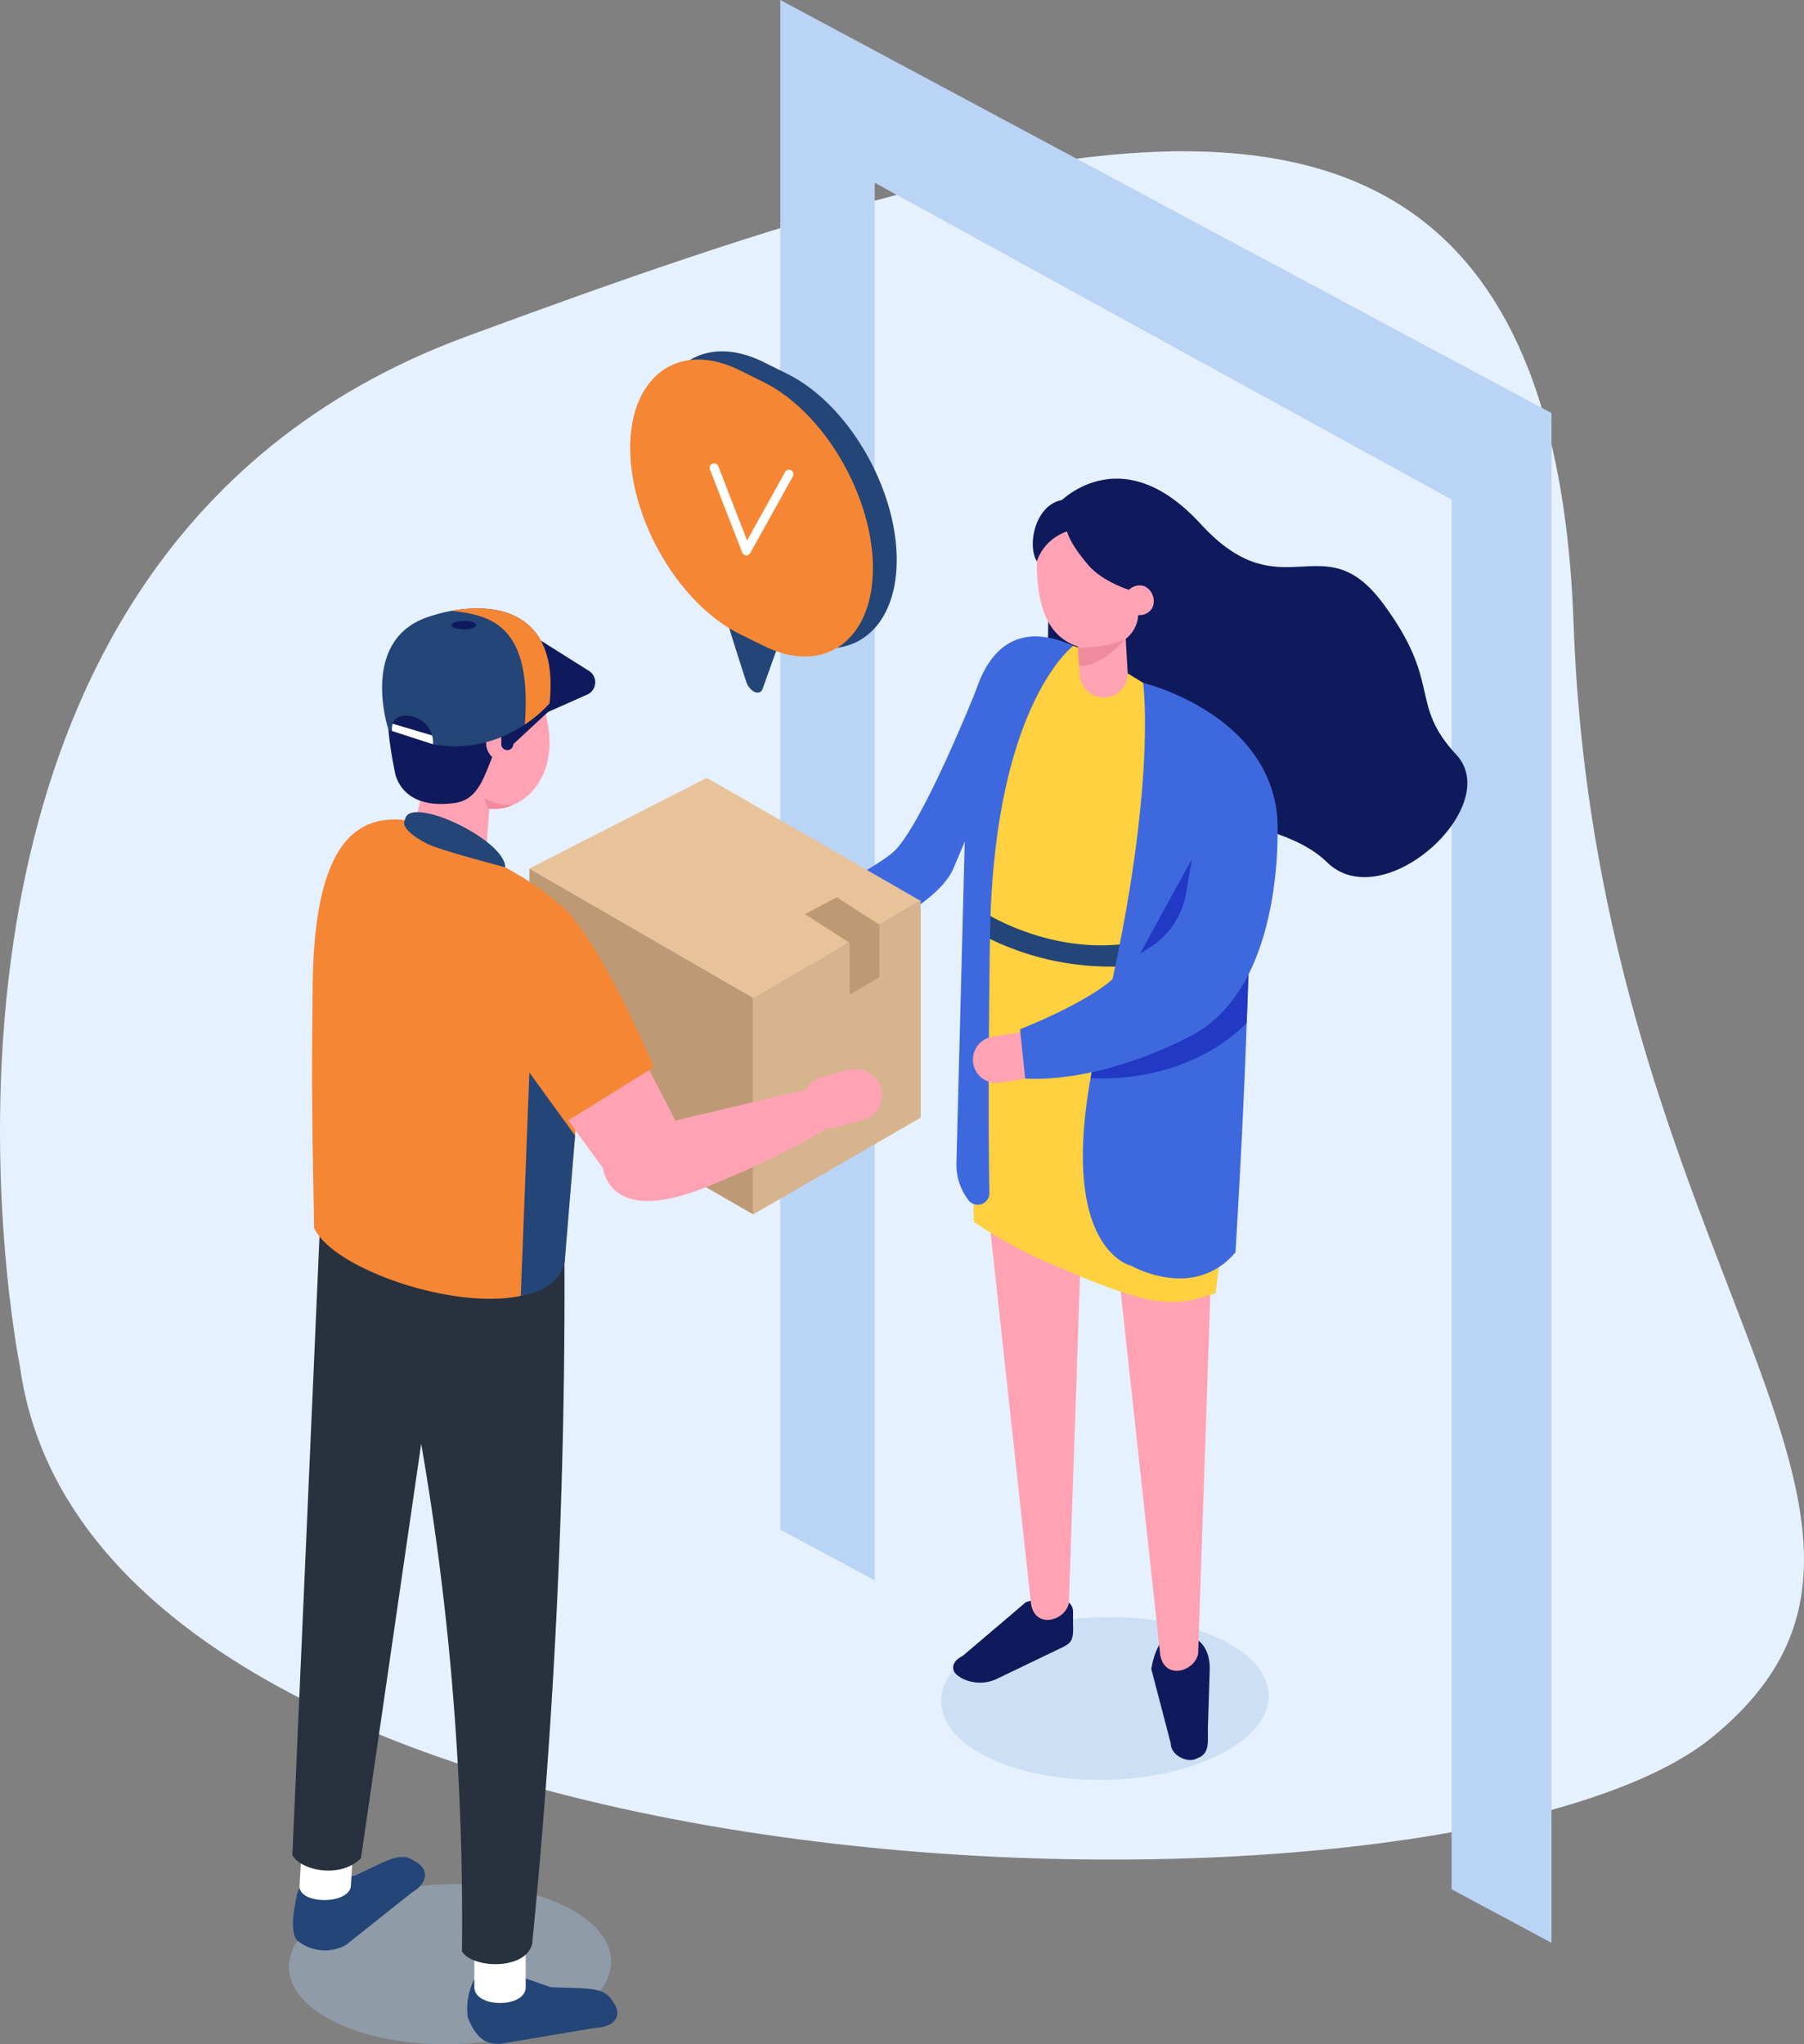 <svg id="coleta" xmlns="http://www.w3.org/2000/svg" width="257.696" height="292.057" viewBox="0 0 257.696 292.057">
  <rect x="0" y="0" width="257.696" height="292.057" fill="#808080" stroke="none"/>
  <path id="Caminho_1606" data-name="Caminho 1606" d="M1101.2,765.05s-23.432-115.06,63.687-147.228,154.927-51.132,158.228,40.989,57.125,128.64,19.78,159.12S1112.228,843.845,1101.2,765.05Z" transform="translate(-1098.334 -569.72)" fill="#e6f1ff"/>
  <path id="Caminho_1607" data-name="Caminho 1607" d="M1233.968,565.033V783.582l13.492,7.227V591.143l82.4,45.263V834.951l14.274,7.647V624.048Z" transform="translate(-1122.507 -565.033)" fill="#bad4f5"/>
  <g id="Grupo_192" data-name="Grupo 192" transform="translate(41.27 68.382)">
    <ellipse id="Elipse_17" data-name="Elipse 17" cx="23.393" cy="11.621" rx="23.393" ry="11.621" transform="translate(92.915 163.166) rotate(-1.236)" fill="#a8c4e5" opacity="0.4" style="mix-blend-mode: multiply;isolation: isolate"/>
    <path id="Caminho_1608" data-name="Caminho 1608" d="M1282.1,651.932s8.85-9.925,20.5,2.793,17.437-.224,26.02,11.319,3.631,14.257,10.5,21.648-10.5,23.215-18.482,15.352-29.334-5.835-31.134-12.987S1282.1,651.932,1282.1,651.932Z" transform="translate(-1172.355 -648.245)" fill="#0f1a5c"/>
    <path id="Caminho_1609" data-name="Caminho 1609" d="M1280.72,658.108l-.245,15.879s9.921,6.267,14.81,2.664-1.269-20.53-7.38-19.583S1280.72,658.108,1280.72,658.108Z" transform="translate(-1172.065 -649.811)" fill="#0f1a5c"/>
    <path id="Caminho_1610" data-name="Caminho 1610" d="M1265.372,851.15l9.031-7.682a10.532,10.532,0,0,1,5.438-.292,1.661,1.661,0,0,1,1.3,1.635l0,1.688c.081,2.434-.163,2.768-1.716,3.514l-9.22,4.434a5.651,5.651,0,0,1-5.064-.172l-.349-.238C1263.558,853.2,1263.82,851.9,1265.372,851.15Z" transform="translate(-1169.131 -682.948)" fill="#0f1a5c"/>
    <path id="Caminho_1611" data-name="Caminho 1611" d="M1268.339,759.249l7.515,69.062c.318,4.317,5.048,2.92,5.467.3l2.118-62.112Z" transform="translate(-1169.902 -668.028)" fill="#ffa3b4"/>
    <path id="Caminho_1612" data-name="Caminho 1612" d="M1301.242,864.6l-2.772-10.592a10.545,10.545,0,0,1,2.1-5.025,1.661,1.661,0,0,1,2.038-.463l1.519.735c2.228.984,2.687,2.995,2.686,4.717l-.273,8.583c0,1.722.222,3.23-1.071,3.976l-.495.217C1303.681,867.495,1301.241,866.325,1301.242,864.6Z" transform="translate(-1175.273 -683.909)" fill="#0f1a5c"/>
    <path id="Caminho_1613" data-name="Caminho 1613" d="M1290.8,768.092l7.515,69.062c.318,4.317,5.048,2.921,5.467.3l2.119-62.112Z" transform="translate(-1173.905 -669.604)" fill="#ffa3b4"/>
    <path id="Caminho_1614" data-name="Caminho 1614" d="M1302.931,707.155l2.338,6.2,1.8-3.561s5.148-15.011-9.466-23.769c-5.219-3.128-10.584-6.7-14.056-8.2-5.478-2.375-9.968-1.857-14.11,2.444-.421.438-.991,14.209-.991,14.209l-.283,18.7a6.308,6.308,0,0,0-.081,1.247c-.254,4.275-1,19.535-.509,45.014a63.936,63.936,0,0,0,11.922,6.408c13.924,6,16.6,5.814,22.624,3.786,0,0,3.026-24.143,3.346-28.875.326-4.821.335-9.874-.482-12.76-1.659-5.86-1.063-6.964-4.134-10.5-.274.067-.533.123-.8.188a29.962,29.962,0,0,0,2.006-6.159Z" transform="translate(-1169.736 -653.267)" fill="#ffd040"/>
    <path id="Caminho_1615" data-name="Caminho 1615" d="M1269.527,723.913s11.922,7.51,24.759,3.119v3.756A39.272,39.272,0,0,1,1268,726.452Z" transform="translate(-1169.843 -661.731)" fill="#234577"/>
    <path id="Caminho_1616" data-name="Caminho 1616" d="M1295.165,683.749s2.239,15.69-6.115,49.944c-7.544,30.931,4.482,33.359,4.482,33.359s8.853,5.093,14.833-1.936c0,0,3.016-48.287,1.5-58S1295.165,683.749,1295.165,683.749Z" transform="translate(-1173.15 -654.573)" fill="#3e69de"/>
    <path id="Caminho_1617" data-name="Caminho 1617" d="M1281.279,677.028s-11.456,8.439-11.905,41.747c-.263,19.448-.187,30.54-.078,36.4a1.669,1.669,0,0,1-3.048.971l-.24-.352a8.216,8.216,0,0,1-1.421-4.835l1.579-61.165S1266.979,670.485,1281.279,677.028Z" transform="translate(-1169.234 -653.134)" fill="#3e69de"/>
    <path id="Caminho_1618" data-name="Caminho 1618" d="M1297.03,683.749s17.929,4.288,19.181,19.27l-4.731,13.7L1302.9,702.56Z" transform="translate(-1175.016 -654.573)" fill="#3e69de"/>
    <path id="Caminho_1619" data-name="Caminho 1619" d="M1292.422,676.221a10.2,10.2,0,0,1-6.692,1.137l.133,2.3A7.225,7.225,0,0,0,1292.422,676.221Z" transform="translate(-1173.002 -653.231)" fill="#f08b9e"/>
    <path id="Caminho_1620" data-name="Caminho 1620" d="M1293.057,668.733c-.12,4.657-6.266,6.4-10.263,3.957s-4.333-8.164-4.213-12.82,6.469-6.158,10.466-3.71S1293.176,664.078,1293.057,668.733Z" transform="translate(-1171.724 -649.449)" fill="#ffa3b4"/>
    <path id="Caminho_1621" data-name="Caminho 1621" d="M1289.509,682.7h0a3.443,3.443,0,0,1-3.625-3.229l-.561-9.682a3.442,3.442,0,0,1,3.229-3.626h0a3.443,3.443,0,0,1,3.626,3.229l.56,9.682A3.443,3.443,0,0,1,1289.509,682.7Z" transform="translate(-1172.928 -651.437)" fill="#ffa3b4"/>
    <path id="Caminho_1622" data-name="Caminho 1622" d="M1295.4,665.993s-5.851-1.133-8.6-4.369-4-5.839-2.442-6.806S1296.954,652.193,1295.4,665.993Z" transform="translate(-1172.636 -649.306)" fill="#0f1a5c"/>
    <path id="Caminho_1623" data-name="Caminho 1623" d="M1284.036,656.146a6.866,6.866,0,0,0-5.6,4.555c-1.967-3.248,1.11-12.916,9.059-6.868Z" transform="translate(-1171.6 -648.894)" fill="#0f1a5c"/>
    <path id="Caminho_1624" data-name="Caminho 1624" d="M1297.745,670.03a2.123,2.123,0,1,1-1.111-3.09A2.345,2.345,0,0,1,1297.745,670.03Z" transform="translate(-1174.412 -651.559)" fill="#ffa3b4"/>
    <path id="Retângulo_26" data-name="Retângulo 26" d="M3.321,0H6.9a3.32,3.32,0,0,1,3.32,3.32v0A3.32,3.32,0,0,1,6.9,6.641H3.32A3.32,3.32,0,0,1,0,3.321v0A3.321,3.321,0,0,1,3.321,0Z" transform="matrix(-0.987, 0.159, -0.159, -0.987, 108.369, 85.195)" fill="#ffa3b4"/>
    <path id="Caminho_1625" data-name="Caminho 1625" d="M1261.232,685.01s-7.9,19.834-11.925,23.222-19.29,10.562-19.29,10.562l4.363,5.719s20.31-6.508,23.574-13.94,7-17.645,7-17.645Z" transform="translate(-1163.073 -654.797)" fill="#3e69de"/>
    <g id="Grupo_191" data-name="Grupo 191" transform="translate(34.35 42.744)">
      <g id="Grupo_190" data-name="Grupo 190">
        <path id="Caminho_1626" data-name="Caminho 1626" d="M1229.249,766.449l23.935-13.819V721.666l-23.935,13.819Z" transform="translate(-1197.286 -704.075)" fill="#d6b48d"/>
        <path id="Caminho_1627" data-name="Caminho 1627" d="M1222.317,765.444l-31.963-18.454V716.026l31.963,18.454Z" transform="translate(-1190.354 -703.07)" fill="#bd9a75"/>
        <path id="Caminho_1628" data-name="Caminho 1628" d="M1246.252,717.851,1215.7,700.26l-25.344,12.957,31.963,18.454Z" transform="translate(-1190.354 -700.26)" fill="#e8c399"/>
      </g>
      <path id="Caminho_1629" data-name="Caminho 1629" d="M1248.9,732.445v-7.493l-6.079-3.92-4.558,2.408,6.382,4.107v7.4Z" transform="translate(-1198.893 -703.962)" fill="#bd9a75"/>
    </g>
    <path id="Caminho_1630" data-name="Caminho 1630" d="M1188.886,911.273c-8.371,4.889-22.911,5.606-32.475,1.6s-10.531-11.215-2.16-16.1,22.911-5.606,32.475-1.6S1197.257,906.384,1188.886,911.273Z" transform="translate(-1148.554 -691.791)" fill="#a8c4e5" opacity="0.4" style="mix-blend-mode: multiply;isolation: isolate"/>
    <path id="Caminho_1631" data-name="Caminho 1631" d="M1151.59,891.382l6.442-.812c4.311-1.958,6.325-3.427,8.246-2.317l.545.314c1.92,1.109,1.679,3.066-.538,4.349l-9.468,7.536a6.245,6.245,0,0,1-6.974-.676s-1.06-.956-.305-4.987C1149.967,892.49,1149.816,892.407,1151.59,891.382Z" transform="translate(-1148.681 -690.952)" fill="#234577"/>
    <path id="Caminho_1632" data-name="Caminho 1632" d="M1185.136,907.764l6.312,2.216c4.881.246,7.418-.125,8.673,1.718l.356.522c1.254,1.842.123,3.443-2.515,3.558l-13.73,2.3c-2.638.114-3.7-1.6-4.605-3.763a9.225,9.225,0,0,1,.937-5.464C1181.632,906.774,1183.026,907.856,1185.136,907.764Z" transform="translate(-1154.077 -694.461)" fill="#234577"/>
    <path id="Caminho_1633" data-name="Caminho 1633" d="M1188.122,908.38c0,3.016-7.336,3.016-7.336,0v-9.8h7.336Z" transform="translate(-1154.298 -692.86)" fill="#fff"/>
    <path id="Caminho_1634" data-name="Caminho 1634" d="M1157.735,890.944c-.167,2.731-7.5,2.731-7.335,0l.543-8.875h7.335Z" transform="translate(-1148.883 -689.918)" fill="#fff"/>
    <path id="Caminho_1635" data-name="Caminho 1635" d="M1153.032,779.938l8.769,1.3c-.1-.4-.183-.806-.279-1.21H1188a954.388,954.388,0,0,1-4.59,101.016c-.924,3.82-8.552,3.542-10.037,1.072a398.244,398.244,0,0,0-5.817-72.515l-8.6,59.2c-2.93,3.016-8.7,1.728-9.8-.449Z" transform="translate(-1148.66 -671.716)" fill="#29313e"/>
    <ellipse id="Elipse_18" data-name="Elipse 18" cx="7.809" cy="13.777" rx="7.809" ry="13.777" transform="translate(12.928 22.417) rotate(-7.368)" fill="#ffa3b4"/>
    <path id="Caminho_1636" data-name="Caminho 1636" d="M1189.817,693.871c-1.708,5.951-8.088,8.1-11.839,4.219s-5.406-11.858-3.7-17.81,6.132-7.627,9.883-3.742S1191.523,687.919,1189.817,693.871Z" transform="translate(-1153.019 -652.914)" fill="#ffa3b4"/>
    <path id="Caminho_1637" data-name="Caminho 1637" d="M1173.214,715.177l-.679-.151a4.286,4.286,0,0,1-3.24-5.1l2.885-12.933a4.285,4.285,0,0,1,5.1-3.24l.68.151a4.285,4.285,0,0,1,3.239,5.1l-.945,12.835C1179.743,714.133,1175.507,715.689,1173.214,715.177Z" transform="translate(-1152.232 -656.337)" fill="#ffa3b4"/>
    <path id="Caminho_1638" data-name="Caminho 1638" d="M1166.733,694.648s.645,5.607,8.61,4.484c5.715-.805,4.05-10.1,9.764-11.034,6.284-1.026-4.452-16.307-9.464-14.1S1162.9,676.082,1166.733,694.648Z" transform="translate(-1151.61 -652.797)" fill="#0f1a5c"/>
    <path id="Caminho_1639" data-name="Caminho 1639" d="M1188.185,694.377a2.726,2.726,0,1,1-1.869-3.372A2.725,2.725,0,0,1,1188.185,694.377Z" transform="translate(-1154.664 -655.847)" fill="#ffa3b4"/>
    <path id="Caminho_1640" data-name="Caminho 1640" d="M1152.869,765.878c-.224-12.272-.4-20.3-.214-32.918-.1-21.71,5.919-26.141,13.2-25.381,0,0,4.532,1.588,6.024,2.358,15.815,8.148,20.036,10.661,19.342,20.113.071,15.568-2.223,33.027-2.55,40.687C1185.407,781.5,1156.487,773.581,1152.869,765.878Z" transform="translate(-1149.271 -658.806)" fill="#f58634"/>
    <path id="Caminho_1641" data-name="Caminho 1641" d="M1183.1,705.276l-.646-1.493a7.285,7.285,0,0,0,4.2.953A6.15,6.15,0,0,1,1183.1,705.276Z" transform="translate(-1154.596 -658.143)" fill="#f08b9e"/>
    <path id="Caminho_1643" data-name="Caminho 1643" d="M1189.228,687.129l6.936-3.08a1.924,1.924,0,0,0,.291-3.356l-7.386-4.648-12.479,8.187Z" transform="translate(-1153.551 -653.2)" fill="#0f1a5c"/>
    <path id="Caminho_1644" data-name="Caminho 1644" d="M1186.33,694.155h0a.865.865,0,0,0,.863-.863v-4.231a.865.865,0,0,0-.863-.863h0a.865.865,0,0,0-.862.863v4.231A.865.865,0,0,0,1186.33,694.155Z" transform="translate(-1155.133 -655.366)" fill="#0f1a5c"/>
    <path id="Caminho_1645" data-name="Caminho 1645" d="M1192.68,688.121l-5.568,5.158s-1.254.308-1.48-.149a43.62,43.62,0,0,1-.619-4.589Z" transform="translate(-1155.052 -655.352)" fill="#0f1a5c"/>
    <path id="Caminho_1646" data-name="Caminho 1646" d="M1172.262,693.765l-5.823-1.892-.194-1.12,6.739,2Z" transform="translate(-1151.707 -655.821)" fill="#fff"/>
    <path id="Caminho_1647" data-name="Caminho 1647" d="M1171.212,672.064c7.026-2.437,19.06-2.753,17.461,12.293,0,0-6.411,7.731-16.677,5.853.011-.013.021-.023.032-.036a3.808,3.808,0,0,0-3.027-3.947c-3.158-.616-2.839,2.008-2.828,2.091-.175-.081-.348-.154-.525-.241C1165.648,688.076,1161.456,675.448,1171.212,672.064Z" transform="translate(-1151.441 -652.265)" fill="#234577"/>
    <path id="Caminho_1648" data-name="Caminho 1648" d="M1176.834,673.59c0,.329.785.6,1.753.6s1.753-.267,1.753-.6-.785-.6-1.753-.6S1176.834,673.26,1176.834,673.59Z" transform="translate(-1153.594 -652.656)" fill="#0f1a5c"/>
    <path id="Caminho_1649" data-name="Caminho 1649" d="M1190.825,684.357a17.8,17.8,0,0,1-3.538,3.034c1.082-14.192-4.784-15.611-10.459-16.239C1183.716,669.884,1192.183,671.584,1190.825,684.357Z" transform="translate(-1153.593 -652.265)" fill="#f58634"/>
    <path id="Caminho_1650" data-name="Caminho 1650" d="M1194.448,724.3l18.246,35.111-13.444.876-17.841-24.594Z" transform="translate(-1154.41 -661.8)" fill="#ffa3b4"/>
    <path id="Caminho_1651" data-name="Caminho 1651" d="M1191.591,722.108s4.177,1.8,13.692,23.371L1188,756.21l-13.8-22.881Z" transform="translate(-1153.125 -661.409)" fill="#f58634"/>
    <path id="Caminho_1652" data-name="Caminho 1652" d="M1235.917,753.368,1213.4,758.71l-10.415,5.605s-.352,10.147,15.129,3.781,19.193-9.916,19.193-9.916Z" transform="translate(-1158.254 -666.98)" fill="#ffa3b4"/>
    <rect id="Retângulo_27" data-name="Retângulo 27" width="11.494" height="7.463" rx="3.732" transform="translate(85.595 90.633) rotate(164.553)" fill="#ffa3b4"/>
    <path id="Caminho_1653" data-name="Caminho 1653" d="M1285.731,677.358a16.948,16.948,0,0,0,6.692-1.137s-3.3,3.954-6.541,3.737Z" transform="translate(-1173.002 -653.231)" fill="#f08b9e"/>
    <path id="Caminho_1654" data-name="Caminho 1654" d="M1168.7,707.351s-1.074,1.19,3.148,3.379c1.806.937,11.173,3.373,11.173,3.373C1183.024,710.1,1169.083,703.585,1168.7,707.351Z" transform="translate(-1152.123 -658.578)" fill="#234577"/>
    <path id="Caminho_1655" data-name="Caminho 1655" d="M1195.133,778.578l1.482-18.072-6.527-9.01-1.229,31.906S1194.035,782.951,1195.133,778.578Z" transform="translate(-1155.737 -666.647)" fill="#234577"/>
    <path id="Caminho_1656" data-name="Caminho 1656" d="M1288.319,746.791l11.669-4.824s8.144-3.423,10.545-9.168l-.32,8.264s-7.4,8.525-22.287,7.914Z" transform="translate(-1173.394 -663.315)" fill="#2139c4"/>
    <path id="Caminho_1657" data-name="Caminho 1657" d="M1312.4,706.594s1.473,24.039-12.377,31.178-23.645,6.071-23.645,6.071l-.723-7.04s12.711-4.921,14.97-9.169c3.689-6.936,8.732-23.824,8.732-23.824Z" transform="translate(-1171.207 -658.148)" fill="#3e69de"/>
    <path id="Caminho_1658" data-name="Caminho 1658" d="M1296.486,727.935l7.418-13.563-.813,4.839a11.472,11.472,0,0,1-5.056,7.716Z" transform="translate(-1174.919 -660.03)" fill="#2139c4"/>
  </g>
  <g id="Grupo_193" data-name="Grupo 193" transform="translate(90.021 50.194)">
    <path id="Caminho_1659" data-name="Caminho 1659" d="M1224.233,671.229c0,.356,1.815,6.048,3.119,10.091.479,1.485,1.968,2.146,2.359,1.049l2.558-7.158Z" transform="translate(-1210.793 -634.153)" fill="#234577"/>
    <path id="Caminho_1660" data-name="Caminho 1660" d="M1231.078,667.021l-3.453-1.711c-8.586-4.254-15.61-16.212-15.61-26.575h0c0-10.362,7.025-15.359,15.61-11.106l3.453,1.711c8.586,4.254,15.611,16.213,15.611,26.575h0C1246.69,666.277,1239.664,671.274,1231.078,667.021Z" transform="translate(-1208.616 -626.112)" fill="#234577"/>
    <path id="Caminho_1661" data-name="Caminho 1661" d="M1226.942,668.446l-3.453-1.711c-8.586-4.254-15.611-16.213-15.611-26.575h0c0-10.362,7.024-15.359,15.611-11.106l3.453,1.711c8.586,4.254,15.611,16.212,15.611,26.575h0C1242.554,667.7,1235.529,672.7,1226.942,668.446Z" transform="translate(-1207.879 -626.366)" fill="#f58634"/>
    <path id="Caminho_1662" data-name="Caminho 1662" d="M1222.469,646.364l4.605,11.873,6.09-10.966" transform="translate(-1210.479 -629.721)" fill="none" stroke="#fff" stroke-linecap="round" stroke-linejoin="round" stroke-width="1.274"/>
  </g>
</svg>
